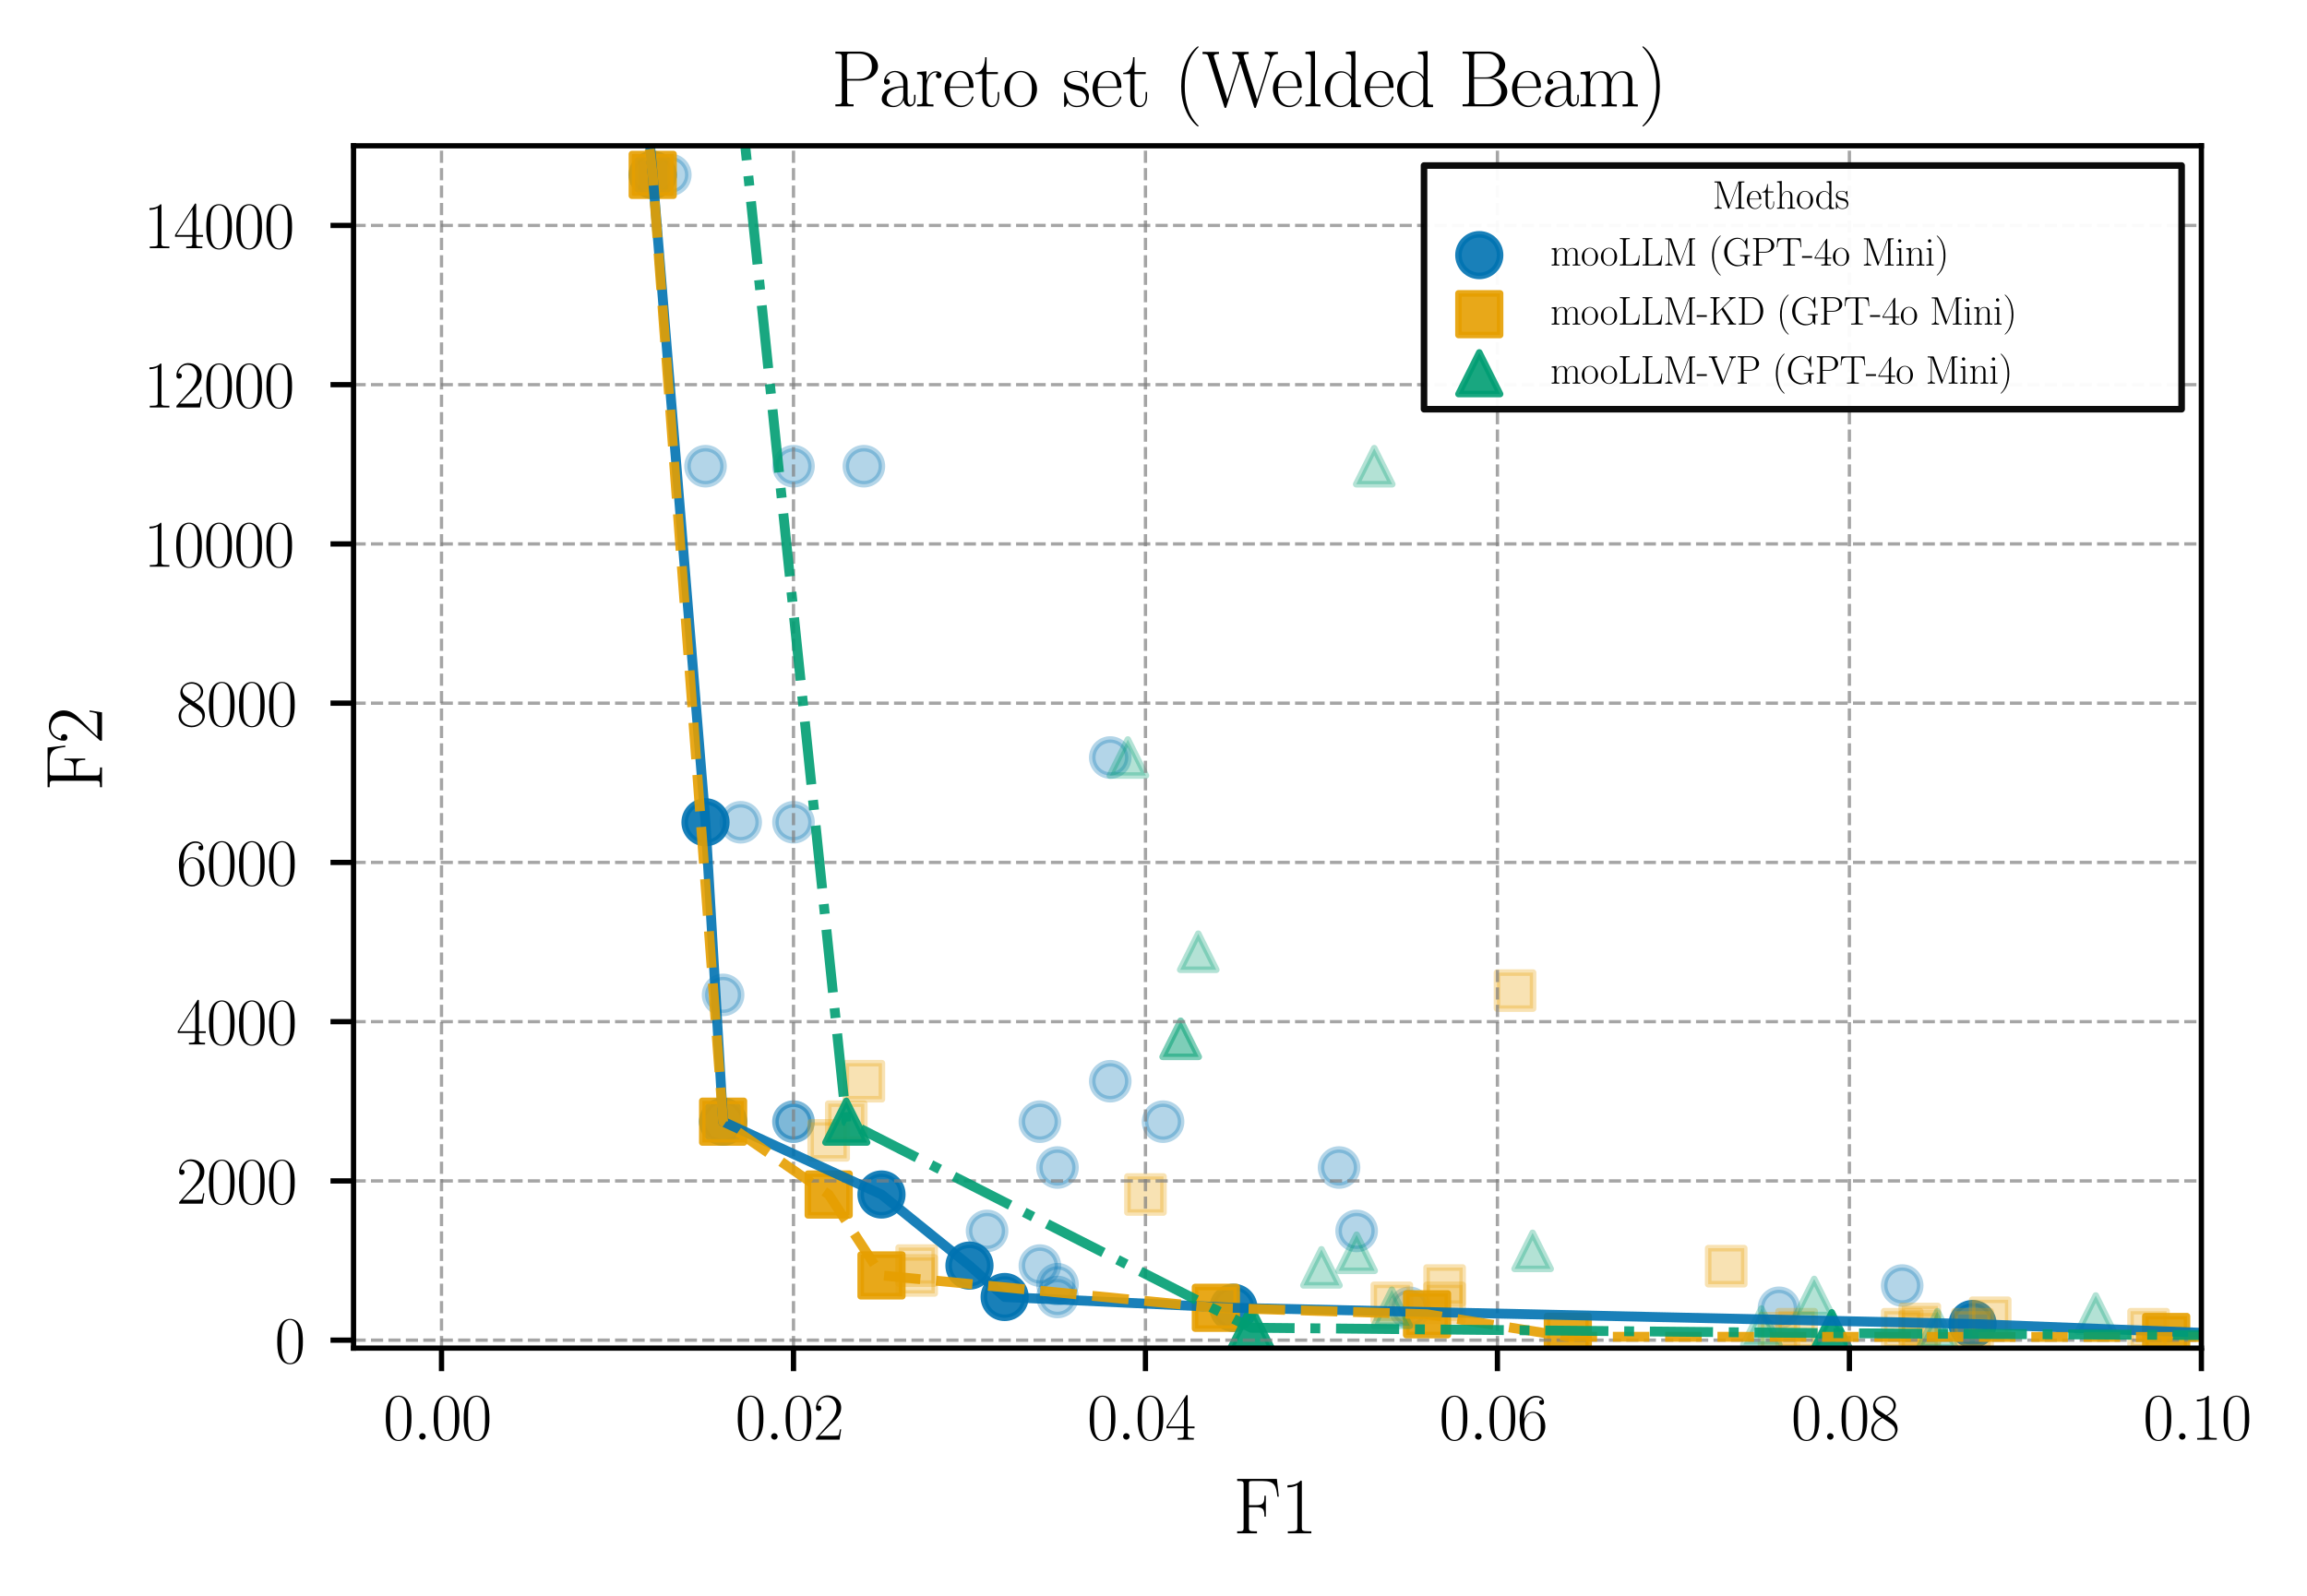 <?xml version="1.0" encoding="utf-8" standalone="no"?>
<!DOCTYPE svg PUBLIC "-//W3C//DTD SVG 1.1//EN"
  "http://www.w3.org/Graphics/SVG/1.1/DTD/svg11.dtd">
<svg xmlns:xlink="http://www.w3.org/1999/xlink" width="350.64pt" height="242.64pt" viewBox="0 0 350.64 242.64" xmlns="http://www.w3.org/2000/svg" version="1.1">
 <defs>
  <style type="text/css">*{stroke-linejoin: round; stroke-linecap: butt}</style>
 </defs>
 <g id="figure_1">
  <g id="patch_1">
   <path d="M 0 242.64 
L 350.64 242.64 
L 350.64 0 
L 0 0 
z
" style="fill: #ffffff"/>
  </g>
  <g id="axes_1">
   <g id="patch_2">
    <path d="M 53.733 204.958 
L 334.584 204.958 
L 334.584 22.166 
L 53.733 22.166 
z
" style="fill: #ffffff"/>
   </g>
   <g id="PathCollection_1">
    <defs>
     <path id="ma9ee38a4c8" d="M 0 2.739 
C 0.726 2.739 1.423 2.45 1.936 1.936 
C 2.45 1.423 2.739 0.726 2.739 0 
C 2.739 -0.726 2.45 -1.423 1.936 -1.936 
C 1.423 -2.45 0.726 -2.739 0 -2.739 
C -0.726 -2.739 -1.423 -2.45 -1.936 -1.936 
C -2.45 -1.423 -2.739 -0.726 -2.739 0 
C -2.739 0.726 -2.45 1.423 -1.936 1.936 
C -1.423 2.45 -0.726 2.739 0 2.739 
z
" style="stroke: #0072b2; stroke-opacity: 0.3"/>
    </defs>
    <g clip-path="url(#pefb5b0f055)">
     <use xlink:href="#ma9ee38a4c8" x="1498.109" y="203.649" style="fill: #0072b2; fill-opacity: 0.3; stroke: #0072b2; stroke-opacity: 0.3"/>
     <use xlink:href="#ma9ee38a4c8" x="2121.331" y="201.228" style="fill: #0072b2; fill-opacity: 0.3; stroke: #0072b2; stroke-opacity: 0.3"/>
     <use xlink:href="#ma9ee38a4c8" x="441.575" y="202.917" style="fill: #0072b2; fill-opacity: 0.3; stroke: #0072b2; stroke-opacity: 0.3"/>
     <use xlink:href="#ma9ee38a4c8" x="176.773" y="170.53" style="fill: #0072b2; fill-opacity: 0.3; stroke: #0072b2; stroke-opacity: 0.3"/>
     <use xlink:href="#ma9ee38a4c8" x="270.39" y="198.826" style="fill: #0072b2; fill-opacity: 0.3; stroke: #0072b2; stroke-opacity: 0.3"/>
     <use xlink:href="#ma9ee38a4c8" x="160.724" y="195.243" style="fill: #0072b2; fill-opacity: 0.3; stroke: #0072b2; stroke-opacity: 0.3"/>
     <use xlink:href="#ma9ee38a4c8" x="203.521" y="177.501" style="fill: #0072b2; fill-opacity: 0.3; stroke: #0072b2; stroke-opacity: 0.3"/>
     <use xlink:href="#ma9ee38a4c8" x="101.879" y="26.589" style="fill: #0072b2; fill-opacity: 0.3; stroke: #0072b2; stroke-opacity: 0.3"/>
     <use xlink:href="#ma9ee38a4c8" x="214.22" y="198.826" style="fill: #0072b2; fill-opacity: 0.3; stroke: #0072b2; stroke-opacity: 0.3"/>
     <use xlink:href="#ma9ee38a4c8" x="150.025" y="187.138" style="fill: #0072b2; fill-opacity: 0.3; stroke: #0072b2; stroke-opacity: 0.3"/>
     <use xlink:href="#ma9ee38a4c8" x="109.626" y="-1" style="fill: #0072b2; fill-opacity: 0.3; stroke: #0072b2; stroke-opacity: 0.3"/>
     <use xlink:href="#ma9ee38a4c8" x="123.377" y="-1" style="fill: #0072b2; fill-opacity: 0.3; stroke: #0072b2; stroke-opacity: 0.3"/>
     <use xlink:href="#ma9ee38a4c8" x="206.195" y="187.138" style="fill: #0072b2; fill-opacity: 0.3; stroke: #0072b2; stroke-opacity: 0.3"/>
     <use xlink:href="#ma9ee38a4c8" x="112.578" y="125.01" style="fill: #0072b2; fill-opacity: 0.3; stroke: #0072b2; stroke-opacity: 0.3"/>
     <use xlink:href="#ma9ee38a4c8" x="158.049" y="192.409" style="fill: #0072b2; fill-opacity: 0.3; stroke: #0072b2; stroke-opacity: 0.3"/>
     <use xlink:href="#ma9ee38a4c8" x="113.312" y="-1" style="fill: #0072b2; fill-opacity: 0.3; stroke: #0072b2; stroke-opacity: 0.3"/>
     <use xlink:href="#ma9ee38a4c8" x="144.197" y="-1" style="fill: #0072b2; fill-opacity: 0.3; stroke: #0072b2; stroke-opacity: 0.3"/>
     <use xlink:href="#ma9ee38a4c8" x="289.113" y="195.443" style="fill: #0072b2; fill-opacity: 0.3; stroke: #0072b2; stroke-opacity: 0.3"/>
     <use xlink:href="#ma9ee38a4c8" x="168.749" y="115.168" style="fill: #0072b2; fill-opacity: 0.3; stroke: #0072b2; stroke-opacity: 0.3"/>
     <use xlink:href="#ma9ee38a4c8" x="358.657" y="193.905" style="fill: #0072b2; fill-opacity: 0.3; stroke: #0072b2; stroke-opacity: 0.3"/>
     <use xlink:href="#ma9ee38a4c8" x="158.049" y="170.53" style="fill: #0072b2; fill-opacity: 0.3; stroke: #0072b2; stroke-opacity: 0.3"/>
     <use xlink:href="#ma9ee38a4c8" x="160.724" y="197.186" style="fill: #0072b2; fill-opacity: 0.3; stroke: #0072b2; stroke-opacity: 0.3"/>
     <use xlink:href="#ma9ee38a4c8" x="131.302" y="70.878" style="fill: #0072b2; fill-opacity: 0.3; stroke: #0072b2; stroke-opacity: 0.3"/>
     <use xlink:href="#ma9ee38a4c8" x="120.603" y="125.01" style="fill: #0072b2; fill-opacity: 0.3; stroke: #0072b2; stroke-opacity: 0.3"/>
     <use xlink:href="#ma9ee38a4c8" x="120.603" y="70.878" style="fill: #0072b2; fill-opacity: 0.3; stroke: #0072b2; stroke-opacity: 0.3"/>
     <use xlink:href="#ma9ee38a4c8" x="114.815" y="-1" style="fill: #0072b2; fill-opacity: 0.3; stroke: #0072b2; stroke-opacity: 0.3"/>
     <use xlink:href="#ma9ee38a4c8" x="125.758" y="-1" style="fill: #0072b2; fill-opacity: 0.3; stroke: #0072b2; stroke-opacity: 0.3"/>
     <use xlink:href="#ma9ee38a4c8" x="168.749" y="164.379" style="fill: #0072b2; fill-opacity: 0.3; stroke: #0072b2; stroke-opacity: 0.3"/>
     <use xlink:href="#ma9ee38a4c8" x="120.603" y="170.53" style="fill: #0072b2; fill-opacity: 0.3; stroke: #0072b2; stroke-opacity: 0.3"/>
     <use xlink:href="#ma9ee38a4c8" x="160.724" y="177.501" style="fill: #0072b2; fill-opacity: 0.3; stroke: #0072b2; stroke-opacity: 0.3"/>
     <use xlink:href="#ma9ee38a4c8" x="107.229" y="70.878" style="fill: #0072b2; fill-opacity: 0.3; stroke: #0072b2; stroke-opacity: 0.3"/>
     <use xlink:href="#ma9ee38a4c8" x="146.297" y="-1" style="fill: #0072b2; fill-opacity: 0.3; stroke: #0072b2; stroke-opacity: 0.3"/>
     <use xlink:href="#ma9ee38a4c8" x="164.013" y="-1" style="fill: #0072b2; fill-opacity: 0.3; stroke: #0072b2; stroke-opacity: 0.3"/>
     <use xlink:href="#ma9ee38a4c8" x="120.603" y="170.53" style="fill: #0072b2; fill-opacity: 0.3; stroke: #0072b2; stroke-opacity: 0.3"/>
     <use xlink:href="#ma9ee38a4c8" x="109.904" y="151.256" style="fill: #0072b2; fill-opacity: 0.3; stroke: #0072b2; stroke-opacity: 0.3"/>
     <use xlink:href="#ma9ee38a4c8" x="102.265" y="-1" style="fill: #0072b2; fill-opacity: 0.3; stroke: #0072b2; stroke-opacity: 0.3"/>
    </g>
   </g>
   <g id="PathCollection_2">
    <defs>
     <path id="m54df23d1ee" d="M 0 3.162 
C 0.839 3.162 1.643 2.829 2.236 2.236 
C 2.829 1.643 3.162 0.839 3.162 0 
C 3.162 -0.839 2.829 -1.643 2.236 -2.236 
C 1.643 -2.829 0.839 -3.162 0 -3.162 
C -0.839 -3.162 -1.643 -2.829 -2.236 -2.236 
C -2.829 -1.643 -3.162 -0.839 -3.162 0 
C -3.162 0.839 -2.829 1.643 -2.236 2.236 
C -1.643 2.829 -0.839 3.162 0 3.162 
z
" style="stroke: #0072b2; stroke-opacity: 0.9"/>
    </defs>
    <g clip-path="url(#pefb5b0f055)">
     <use xlink:href="#m54df23d1ee" x="401.454" y="203.052" style="fill: #0072b2; fill-opacity: 0.9; stroke: #0072b2; stroke-opacity: 0.9"/>
     <use xlink:href="#m54df23d1ee" x="759.873" y="203.585" style="fill: #0072b2; fill-opacity: 0.9; stroke: #0072b2; stroke-opacity: 0.9"/>
     <use xlink:href="#m54df23d1ee" x="904.31" y="203.663" style="fill: #0072b2; fill-opacity: 0.9; stroke: #0072b2; stroke-opacity: 0.9"/>
     <use xlink:href="#m54df23d1ee" x="345.283" y="203.038" style="fill: #0072b2; fill-opacity: 0.9; stroke: #0072b2; stroke-opacity: 0.9"/>
     <use xlink:href="#m54df23d1ee" x="299.812" y="201.286" style="fill: #0072b2; fill-opacity: 0.9; stroke: #0072b2; stroke-opacity: 0.9"/>
     <use xlink:href="#m54df23d1ee" x="107.229" y="125.01" style="fill: #0072b2; fill-opacity: 0.9; stroke: #0072b2; stroke-opacity: 0.9"/>
     <use xlink:href="#m54df23d1ee" x="96.414" y="-1" style="fill: #0072b2; fill-opacity: 0.9; stroke: #0072b2; stroke-opacity: 0.9"/>
     <use xlink:href="#m54df23d1ee" x="113.697" y="-1" style="fill: #0072b2; fill-opacity: 0.9; stroke: #0072b2; stroke-opacity: 0.9"/>
     <use xlink:href="#m54df23d1ee" x="187.472" y="198.826" style="fill: #0072b2; fill-opacity: 0.9; stroke: #0072b2; stroke-opacity: 0.9"/>
     <use xlink:href="#m54df23d1ee" x="147.35" y="192.409" style="fill: #0072b2; fill-opacity: 0.9; stroke: #0072b2; stroke-opacity: 0.9"/>
     <use xlink:href="#m54df23d1ee" x="133.977" y="181.602" style="fill: #0072b2; fill-opacity: 0.9; stroke: #0072b2; stroke-opacity: 0.9"/>
     <use xlink:href="#m54df23d1ee" x="152.7" y="197.186" style="fill: #0072b2; fill-opacity: 0.9; stroke: #0072b2; stroke-opacity: 0.9"/>
     <use xlink:href="#m54df23d1ee" x="109.904" y="170.53" style="fill: #0072b2; fill-opacity: 0.9; stroke: #0072b2; stroke-opacity: 0.9"/>
     <use xlink:href="#m54df23d1ee" x="99.205" y="26.589" style="fill: #0072b2; fill-opacity: 0.9; stroke: #0072b2; stroke-opacity: 0.9"/>
    </g>
   </g>
   <g id="PathCollection_3">
    <defs>
     <path id="m3b3e304ce7" d="M -2.739 2.739 
L 2.739 2.739 
L 2.739 -2.739 
L -2.739 -2.739 
z
" style="stroke: #e69f00; stroke-opacity: 0.3"/>
    </defs>
    <g clip-path="url(#pefb5b0f055)">
     <use xlink:href="#m3b3e304ce7" x="401.454" y="203.052" style="fill: #e69f00; fill-opacity: 0.3; stroke: #e69f00; stroke-opacity: 0.3"/>
     <use xlink:href="#m3b3e304ce7" x="1498.109" y="203.649" style="fill: #e69f00; fill-opacity: 0.3; stroke: #e69f00; stroke-opacity: 0.3"/>
     <use xlink:href="#m3b3e304ce7" x="759.873" y="203.585" style="fill: #e69f00; fill-opacity: 0.3; stroke: #e69f00; stroke-opacity: 0.3"/>
     <use xlink:href="#m3b3e304ce7" x="2121.331" y="201.228" style="fill: #e69f00; fill-opacity: 0.3; stroke: #e69f00; stroke-opacity: 0.3"/>
     <use xlink:href="#m3b3e304ce7" x="270.39" y="202.684" style="fill: #e69f00; fill-opacity: 0.3; stroke: #e69f00; stroke-opacity: 0.3"/>
     <use xlink:href="#m3b3e304ce7" x="326.56" y="202.086" style="fill: #e69f00; fill-opacity: 0.3; stroke: #e69f00; stroke-opacity: 0.3"/>
     <use xlink:href="#m3b3e304ce7" x="262.366" y="192.499" style="fill: #e69f00; fill-opacity: 0.3; stroke: #e69f00; stroke-opacity: 0.3"/>
     <use xlink:href="#m3b3e304ce7" x="174.098" y="181.602" style="fill: #e69f00; fill-opacity: 0.3; stroke: #e69f00; stroke-opacity: 0.3"/>
     <use xlink:href="#m3b3e304ce7" x="219.569" y="195.443" style="fill: #e69f00; fill-opacity: 0.3; stroke: #e69f00; stroke-opacity: 0.3"/>
     <use xlink:href="#m3b3e304ce7" x="302.487" y="200.346" style="fill: #e69f00; fill-opacity: 0.3; stroke: #e69f00; stroke-opacity: 0.3"/>
     <use xlink:href="#m3b3e304ce7" x="139.326" y="192.409" style="fill: #e69f00; fill-opacity: 0.3; stroke: #e69f00; stroke-opacity: 0.3"/>
     <use xlink:href="#m3b3e304ce7" x="125.952" y="173.37" style="fill: #e69f00; fill-opacity: 0.3; stroke: #e69f00; stroke-opacity: 0.3"/>
     <use xlink:href="#m3b3e304ce7" x="230.268" y="150.6" style="fill: #e69f00; fill-opacity: 0.3; stroke: #e69f00; stroke-opacity: 0.3"/>
     <use xlink:href="#m3b3e304ce7" x="529.842" y="203.322" style="fill: #e69f00; fill-opacity: 0.3; stroke: #e69f00; stroke-opacity: 0.3"/>
     <use xlink:href="#m3b3e304ce7" x="131.302" y="164.379" style="fill: #e69f00; fill-opacity: 0.3; stroke: #e69f00; stroke-opacity: 0.3"/>
     <use xlink:href="#m3b3e304ce7" x="537.867" y="203.322" style="fill: #e69f00; fill-opacity: 0.3; stroke: #e69f00; stroke-opacity: 0.3"/>
     <use xlink:href="#m3b3e304ce7" x="291.788" y="202.363" style="fill: #e69f00; fill-opacity: 0.3; stroke: #e69f00; stroke-opacity: 0.3"/>
     <use xlink:href="#m3b3e304ce7" x="211.545" y="198.078" style="fill: #e69f00; fill-opacity: 0.3; stroke: #e69f00; stroke-opacity: 0.3"/>
     <use xlink:href="#m3b3e304ce7" x="139.326" y="193.905" style="fill: #e69f00; fill-opacity: 0.3; stroke: #e69f00; stroke-opacity: 0.3"/>
     <use xlink:href="#m3b3e304ce7" x="128.627" y="170.53" style="fill: #e69f00; fill-opacity: 0.3; stroke: #e69f00; stroke-opacity: 0.3"/>
     <use xlink:href="#m3b3e304ce7" x="273.065" y="202.086" style="fill: #e69f00; fill-opacity: 0.3; stroke: #e69f00; stroke-opacity: 0.3"/>
     <use xlink:href="#m3b3e304ce7" x="299.812" y="202.086" style="fill: #e69f00; fill-opacity: 0.3; stroke: #e69f00; stroke-opacity: 0.3"/>
     <use xlink:href="#m3b3e304ce7" x="655.557" y="202.917" style="fill: #e69f00; fill-opacity: 0.3; stroke: #e69f00; stroke-opacity: 0.3"/>
     <use xlink:href="#m3b3e304ce7" x="457.624" y="203.216" style="fill: #e69f00; fill-opacity: 0.3; stroke: #e69f00; stroke-opacity: 0.3"/>
     <use xlink:href="#m3b3e304ce7" x="553.915" y="203.322" style="fill: #e69f00; fill-opacity: 0.3; stroke: #e69f00; stroke-opacity: 0.3"/>
     <use xlink:href="#m3b3e304ce7" x="470.998" y="203.216" style="fill: #e69f00; fill-opacity: 0.3; stroke: #e69f00; stroke-opacity: 0.3"/>
     <use xlink:href="#m3b3e304ce7" x="219.569" y="198.078" style="fill: #e69f00; fill-opacity: 0.3; stroke: #e69f00; stroke-opacity: 0.3"/>
     <use xlink:href="#m3b3e304ce7" x="99.205" y="26.589" style="fill: #e69f00; fill-opacity: 0.3; stroke: #e69f00; stroke-opacity: 0.3"/>
     <use xlink:href="#m3b3e304ce7" x="291.788" y="201.286" style="fill: #e69f00; fill-opacity: 0.3; stroke: #e69f00; stroke-opacity: 0.3"/>
     <use xlink:href="#m3b3e304ce7" x="289.113" y="202.086" style="fill: #e69f00; fill-opacity: 0.3; stroke: #e69f00; stroke-opacity: 0.3"/>
    </g>
   </g>
   <g id="PathCollection_4">
    <defs>
     <path id="m16c1b04f4a" d="M -3.162 3.162 
L 3.162 3.162 
L 3.162 -3.162 
L -3.162 -3.162 
z
" style="stroke: #e69f00; stroke-opacity: 0.9"/>
    </defs>
    <g clip-path="url(#pefb5b0f055)">
     <use xlink:href="#m16c1b04f4a" x="904.31" y="203.663" style="fill: #e69f00; fill-opacity: 0.9; stroke: #e69f00; stroke-opacity: 0.9"/>
     <use xlink:href="#m16c1b04f4a" x="535.192" y="203.614" style="fill: #e69f00; fill-opacity: 0.9; stroke: #e69f00; stroke-opacity: 0.9"/>
     <use xlink:href="#m16c1b04f4a" x="2354.036" y="203.744" style="fill: #e69f00; fill-opacity: 0.9; stroke: #e69f00; stroke-opacity: 0.9"/>
     <use xlink:href="#m16c1b04f4a" x="909.66" y="203.721" style="fill: #e69f00; fill-opacity: 0.9; stroke: #e69f00; stroke-opacity: 0.9"/>
     <use xlink:href="#m16c1b04f4a" x="1235.982" y="203.727" style="fill: #e69f00; fill-opacity: 0.9; stroke: #e69f00; stroke-opacity: 0.9"/>
     <use xlink:href="#m16c1b04f4a" x="329.235" y="203.263" style="fill: #e69f00; fill-opacity: 0.9; stroke: #e69f00; stroke-opacity: 0.9"/>
     <use xlink:href="#m16c1b04f4a" x="184.797" y="198.826" style="fill: #e69f00; fill-opacity: 0.9; stroke: #e69f00; stroke-opacity: 0.9"/>
     <use xlink:href="#m16c1b04f4a" x="238.293" y="203.228" style="fill: #e69f00; fill-opacity: 0.9; stroke: #e69f00; stroke-opacity: 0.9"/>
     <use xlink:href="#m16c1b04f4a" x="216.894" y="199.81" style="fill: #e69f00; fill-opacity: 0.9; stroke: #e69f00; stroke-opacity: 0.9"/>
     <use xlink:href="#m16c1b04f4a" x="118.416" y="-1" style="fill: #e69f00; fill-opacity: 0.9; stroke: #e69f00; stroke-opacity: 0.9"/>
     <use xlink:href="#m16c1b04f4a" x="97.881" y="-1" style="fill: #e69f00; fill-opacity: 0.9; stroke: #e69f00; stroke-opacity: 0.9"/>
     <use xlink:href="#m16c1b04f4a" x="125.952" y="181.602" style="fill: #e69f00; fill-opacity: 0.9; stroke: #e69f00; stroke-opacity: 0.9"/>
     <use xlink:href="#m16c1b04f4a" x="109.904" y="170.53" style="fill: #e69f00; fill-opacity: 0.9; stroke: #e69f00; stroke-opacity: 0.9"/>
     <use xlink:href="#m16c1b04f4a" x="99.205" y="26.589" style="fill: #e69f00; fill-opacity: 0.9; stroke: #e69f00; stroke-opacity: 0.9"/>
     <use xlink:href="#m16c1b04f4a" x="133.977" y="193.905" style="fill: #e69f00; fill-opacity: 0.9; stroke: #e69f00; stroke-opacity: 0.9"/>
     <use xlink:href="#m16c1b04f4a" x="527.168" y="203.322" style="fill: #e69f00; fill-opacity: 0.9; stroke: #e69f00; stroke-opacity: 0.9"/>
    </g>
   </g>
   <g id="PathCollection_5">
    <defs>
     <path id="m72549c017d" d="M 0 -2.739 
L -2.739 2.739 
L 2.739 2.739 
z
" style="stroke: #009e73; stroke-opacity: 0.3"/>
    </defs>
    <g clip-path="url(#pefb5b0f055)">
     <use xlink:href="#m72549c017d" x="401.454" y="203.052" style="fill: #009e73; fill-opacity: 0.3; stroke: #009e73; stroke-opacity: 0.3"/>
     <use xlink:href="#m72549c017d" x="1498.109" y="203.649" style="fill: #009e73; fill-opacity: 0.3; stroke: #009e73; stroke-opacity: 0.3"/>
     <use xlink:href="#m72549c017d" x="759.873" y="203.585" style="fill: #009e73; fill-opacity: 0.3; stroke: #009e73; stroke-opacity: 0.3"/>
     <use xlink:href="#m72549c017d" x="904.31" y="203.663" style="fill: #009e73; fill-opacity: 0.3; stroke: #009e73; stroke-opacity: 0.3"/>
     <use xlink:href="#m72549c017d" x="2121.331" y="201.228" style="fill: #009e73; fill-opacity: 0.3; stroke: #009e73; stroke-opacity: 0.3"/>
     <use xlink:href="#m72549c017d" x="211.545" y="198.826" style="fill: #009e73; fill-opacity: 0.3; stroke: #009e73; stroke-opacity: 0.3"/>
     <use xlink:href="#m72549c017d" x="278.414" y="202.581" style="fill: #009e73; fill-opacity: 0.3; stroke: #009e73; stroke-opacity: 0.3"/>
     <use xlink:href="#m72549c017d" x="267.715" y="201.681" style="fill: #009e73; fill-opacity: 0.3; stroke: #009e73; stroke-opacity: 0.3"/>
     <use xlink:href="#m72549c017d" x="417.502" y="181.602" style="fill: #009e73; fill-opacity: 0.3; stroke: #009e73; stroke-opacity: 0.3"/>
     <use xlink:href="#m72549c017d" x="543.216" y="203.055" style="fill: #009e73; fill-opacity: 0.3; stroke: #009e73; stroke-opacity: 0.3"/>
     <use xlink:href="#m72549c017d" x="275.739" y="197.186" style="fill: #009e73; fill-opacity: 0.3; stroke: #009e73; stroke-opacity: 0.3"/>
     <use xlink:href="#m72549c017d" x="1824.431" y="181.602" style="fill: #009e73; fill-opacity: 0.3; stroke: #009e73; stroke-opacity: 0.3"/>
     <use xlink:href="#m72549c017d" x="179.448" y="157.93" style="fill: #009e73; fill-opacity: 0.3; stroke: #009e73; stroke-opacity: 0.3"/>
     <use xlink:href="#m72549c017d" x="171.423" y="115.168" style="fill: #009e73; fill-opacity: 0.3; stroke: #009e73; stroke-opacity: 0.3"/>
     <use xlink:href="#m72549c017d" x="232.943" y="190.172" style="fill: #009e73; fill-opacity: 0.3; stroke: #009e73; stroke-opacity: 0.3"/>
     <use xlink:href="#m72549c017d" x="208.87" y="70.878" style="fill: #009e73; fill-opacity: 0.3; stroke: #009e73; stroke-opacity: 0.3"/>
     <use xlink:href="#m72549c017d" x="206.195" y="190.46" style="fill: #009e73; fill-opacity: 0.3; stroke: #009e73; stroke-opacity: 0.3"/>
     <use xlink:href="#m72549c017d" x="345.283" y="200.912" style="fill: #009e73; fill-opacity: 0.3; stroke: #009e73; stroke-opacity: 0.3"/>
     <use xlink:href="#m72549c017d" x="358.657" y="200.912" style="fill: #009e73; fill-opacity: 0.3; stroke: #009e73; stroke-opacity: 0.3"/>
     <use xlink:href="#m72549c017d" x="888.262" y="203.501" style="fill: #009e73; fill-opacity: 0.3; stroke: #009e73; stroke-opacity: 0.3"/>
     <use xlink:href="#m72549c017d" x="179.448" y="157.93" style="fill: #009e73; fill-opacity: 0.3; stroke: #009e73; stroke-opacity: 0.3"/>
     <use xlink:href="#m72549c017d" x="294.463" y="202.086" style="fill: #009e73; fill-opacity: 0.3; stroke: #009e73; stroke-opacity: 0.3"/>
     <use xlink:href="#m72549c017d" x="781.271" y="203.623" style="fill: #009e73; fill-opacity: 0.3; stroke: #009e73; stroke-opacity: 0.3"/>
     <use xlink:href="#m72549c017d" x="318.536" y="199.698" style="fill: #009e73; fill-opacity: 0.3; stroke: #009e73; stroke-opacity: 0.3"/>
     <use xlink:href="#m72549c017d" x="487.046" y="202.917" style="fill: #009e73; fill-opacity: 0.3; stroke: #009e73; stroke-opacity: 0.3"/>
     <use xlink:href="#m72549c017d" x="355.982" y="201.458" style="fill: #009e73; fill-opacity: 0.3; stroke: #009e73; stroke-opacity: 0.3"/>
     <use xlink:href="#m72549c017d" x="733.125" y="203.127" style="fill: #009e73; fill-opacity: 0.3; stroke: #009e73; stroke-opacity: 0.3"/>
     <use xlink:href="#m72549c017d" x="444.25" y="202.107" style="fill: #009e73; fill-opacity: 0.3; stroke: #009e73; stroke-opacity: 0.3"/>
     <use xlink:href="#m72549c017d" x="824.067" y="201.286" style="fill: #009e73; fill-opacity: 0.3; stroke: #009e73; stroke-opacity: 0.3"/>
     <use xlink:href="#m72549c017d" x="200.846" y="192.675" style="fill: #009e73; fill-opacity: 0.3; stroke: #009e73; stroke-opacity: 0.3"/>
     <use xlink:href="#m72549c017d" x="149.135" y="-1" style="fill: #009e73; fill-opacity: 0.3; stroke: #009e73; stroke-opacity: 0.3"/>
     <use xlink:href="#m72549c017d" x="208.22" y="-1" style="fill: #009e73; fill-opacity: 0.3; stroke: #009e73; stroke-opacity: 0.3"/>
     <use xlink:href="#m72549c017d" x="987.228" y="203.739" style="fill: #009e73; fill-opacity: 0.3; stroke: #009e73; stroke-opacity: 0.3"/>
     <use xlink:href="#m72549c017d" x="182.122" y="144.694" style="fill: #009e73; fill-opacity: 0.3; stroke: #009e73; stroke-opacity: 0.3"/>
     <use xlink:href="#m72549c017d" x="631.484" y="203.737" style="fill: #009e73; fill-opacity: 0.3; stroke: #009e73; stroke-opacity: 0.3"/>
    </g>
   </g>
   <g id="PathCollection_6">
    <defs>
     <path id="m155fad6241" d="M 0 -3.162 
L -3.162 3.162 
L 3.162 3.162 
z
" style="stroke: #009e73; stroke-opacity: 0.9"/>
    </defs>
    <g clip-path="url(#pefb5b0f055)">
     <use xlink:href="#m155fad6241" x="278.414" y="202.684" style="fill: #009e73; fill-opacity: 0.9; stroke: #009e73; stroke-opacity: 0.9"/>
     <use xlink:href="#m155fad6241" x="144.618" y="-1" style="fill: #009e73; fill-opacity: 0.9; stroke: #009e73; stroke-opacity: 0.9"/>
     <use xlink:href="#m155fad6241" x="183.824" y="-1" style="fill: #009e73; fill-opacity: 0.9; stroke: #009e73; stroke-opacity: 0.9"/>
     <use xlink:href="#m155fad6241" x="449.599" y="203.488" style="fill: #009e73; fill-opacity: 0.9; stroke: #009e73; stroke-opacity: 0.9"/>
     <use xlink:href="#m155fad6241" x="190.147" y="201.857" style="fill: #009e73; fill-opacity: 0.9; stroke: #009e73; stroke-opacity: 0.9"/>
     <use xlink:href="#m155fad6241" x="615.435" y="203.626" style="fill: #009e73; fill-opacity: 0.9; stroke: #009e73; stroke-opacity: 0.9"/>
     <use xlink:href="#m155fad6241" x="128.627" y="170.53" style="fill: #009e73; fill-opacity: 0.9; stroke: #009e73; stroke-opacity: 0.9"/>
     <use xlink:href="#m155fad6241" x="366.682" y="203.137" style="fill: #009e73; fill-opacity: 0.9; stroke: #009e73; stroke-opacity: 0.9"/>
     <use xlink:href="#m155fad6241" x="4357.438" y="203.746" style="fill: #009e73; fill-opacity: 0.9; stroke: #009e73; stroke-opacity: 0.9"/>
     <use xlink:href="#m155fad6241" x="832.091" y="203.739" style="fill: #009e73; fill-opacity: 0.9; stroke: #009e73; stroke-opacity: 0.9"/>
     <use xlink:href="#m155fad6241" x="628.809" y="203.737" style="fill: #009e73; fill-opacity: 0.9; stroke: #009e73; stroke-opacity: 0.9"/>
     <use xlink:href="#m155fad6241" x="1174.462" y="203.742" style="fill: #009e73; fill-opacity: 0.9; stroke: #009e73; stroke-opacity: 0.9"/>
    </g>
   </g>
   <g id="matplotlib.axis_1">
    <g id="xtick_1">
     <g id="line2d_1">
      <path d="M 67.107 204.958 
L 67.107 22.166 
" clip-path="url(#pefb5b0f055)" style="fill: none; stroke-dasharray: 1.85,0.8; stroke-dashoffset: 0; stroke: #808080; stroke-opacity: 0.7; stroke-width: 0.5"/>
     </g>
     <g id="line2d_2">
      <defs>
       <path id="mfbcf467cd7" d="M 0 0 
L 0 3.5 
" style="stroke: #000000; stroke-width: 0.8"/>
      </defs>
      <g>
       <use xlink:href="#mfbcf467cd7" x="67.107" y="204.958" style="stroke: #000000; stroke-width: 0.8"/>
      </g>
     </g>
     <g id="text_1">
      <!-- $\mathdefault{0.00}$ -->
      <g transform="translate(58.252 218.876) scale(0.1 -0.1)">
       <defs>
        <path id="CMR17-30" d="M 2688 2025 
C 2688 2416 2682 3080 2413 3591 
C 2176 4039 1798 4198 1466 4198 
C 1158 4198 768 4058 525 3597 
C 269 3118 243 2524 243 2025 
C 243 1661 250 1106 448 619 
C 723 -39 1216 -128 1466 -128 
C 1760 -128 2208 -7 2470 600 
C 2662 1042 2688 1559 2688 2025 
z
M 1466 -26 
C 1056 -26 813 325 723 812 
C 653 1188 653 1738 653 2096 
C 653 2588 653 2997 736 3387 
C 858 3929 1216 4096 1466 4096 
C 1728 4096 2067 3923 2189 3400 
C 2272 3036 2278 2607 2278 2096 
C 2278 1680 2278 1169 2202 792 
C 2067 95 1690 -26 1466 -26 
z
" transform="scale(0.016)"/>
        <path id="CMMI12-3a" d="M 1178 307 
C 1178 492 1024 619 870 619 
C 685 619 557 466 557 313 
C 557 128 710 0 864 0 
C 1050 0 1178 153 1178 307 
z
" transform="scale(0.016)"/>
       </defs>
       <use xlink:href="#CMR17-30" transform="scale(0.996)"/>
       <use xlink:href="#CMMI12-3a" transform="translate(45.69 0) scale(0.996)"/>
       <use xlink:href="#CMR17-30" transform="translate(72.788 0) scale(0.996)"/>
       <use xlink:href="#CMR17-30" transform="translate(118.478 0) scale(0.996)"/>
      </g>
     </g>
    </g>
    <g id="xtick_2">
     <g id="line2d_3">
      <path d="M 120.603 204.958 
L 120.603 22.166 
" clip-path="url(#pefb5b0f055)" style="fill: none; stroke-dasharray: 1.85,0.8; stroke-dashoffset: 0; stroke: #808080; stroke-opacity: 0.7; stroke-width: 0.5"/>
     </g>
     <g id="line2d_4">
      <g>
       <use xlink:href="#mfbcf467cd7" x="120.603" y="204.958" style="stroke: #000000; stroke-width: 0.8"/>
      </g>
     </g>
     <g id="text_2">
      <!-- $\mathdefault{0.02}$ -->
      <g transform="translate(111.747 218.876) scale(0.1 -0.1)">
       <defs>
        <path id="CMR17-32" d="M 2669 989 
L 2554 989 
C 2490 536 2438 459 2413 420 
C 2381 369 1920 369 1830 369 
L 602 369 
C 832 619 1280 1072 1824 1597 
C 2214 1967 2669 2402 2669 3035 
C 2669 3790 2067 4224 1395 4224 
C 691 4224 262 3604 262 3030 
C 262 2780 448 2748 525 2748 
C 589 2748 781 2787 781 3010 
C 781 3207 614 3264 525 3264 
C 486 3264 448 3258 422 3245 
C 544 3790 915 4058 1306 4058 
C 1862 4058 2227 3617 2227 3035 
C 2227 2479 1901 2000 1536 1584 
L 262 146 
L 262 0 
L 2515 0 
L 2669 989 
z
" transform="scale(0.016)"/>
       </defs>
       <use xlink:href="#CMR17-30" transform="scale(0.996)"/>
       <use xlink:href="#CMMI12-3a" transform="translate(45.69 0) scale(0.996)"/>
       <use xlink:href="#CMR17-30" transform="translate(72.788 0) scale(0.996)"/>
       <use xlink:href="#CMR17-32" transform="translate(118.478 0) scale(0.996)"/>
      </g>
     </g>
    </g>
    <g id="xtick_3">
     <g id="line2d_5">
      <path d="M 174.098 204.958 
L 174.098 22.166 
" clip-path="url(#pefb5b0f055)" style="fill: none; stroke-dasharray: 1.85,0.8; stroke-dashoffset: 0; stroke: #808080; stroke-opacity: 0.7; stroke-width: 0.5"/>
     </g>
     <g id="line2d_6">
      <g>
       <use xlink:href="#mfbcf467cd7" x="174.098" y="204.958" style="stroke: #000000; stroke-width: 0.8"/>
      </g>
     </g>
     <g id="text_3">
      <!-- $\mathdefault{0.04}$ -->
      <g transform="translate(165.242 218.876) scale(0.1 -0.1)">
       <defs>
        <path id="CMR17-34" d="M 2150 4122 
C 2150 4256 2144 4256 2029 4256 
L 128 1254 
L 128 1088 
L 1779 1088 
L 1779 457 
C 1779 224 1766 160 1318 160 
L 1197 160 
L 1197 0 
C 1402 0 1747 0 1965 0 
C 2182 0 2528 0 2733 0 
L 2733 160 
L 2611 160 
C 2163 160 2150 224 2150 457 
L 2150 1088 
L 2803 1088 
L 2803 1254 
L 2150 1254 
L 2150 4122 
z
M 1798 3703 
L 1798 1254 
L 256 1254 
L 1798 3703 
z
" transform="scale(0.016)"/>
       </defs>
       <use xlink:href="#CMR17-30" transform="scale(0.996)"/>
       <use xlink:href="#CMMI12-3a" transform="translate(45.69 0) scale(0.996)"/>
       <use xlink:href="#CMR17-30" transform="translate(72.788 0) scale(0.996)"/>
       <use xlink:href="#CMR17-34" transform="translate(118.478 0) scale(0.996)"/>
      </g>
     </g>
    </g>
    <g id="xtick_4">
     <g id="line2d_7">
      <path d="M 227.593 204.958 
L 227.593 22.166 
" clip-path="url(#pefb5b0f055)" style="fill: none; stroke-dasharray: 1.85,0.8; stroke-dashoffset: 0; stroke: #808080; stroke-opacity: 0.7; stroke-width: 0.5"/>
     </g>
     <g id="line2d_8">
      <g>
       <use xlink:href="#mfbcf467cd7" x="227.593" y="204.958" style="stroke: #000000; stroke-width: 0.8"/>
      </g>
     </g>
     <g id="text_4">
      <!-- $\mathdefault{0.06}$ -->
      <g transform="translate(218.738 218.876) scale(0.1 -0.1)">
       <defs>
        <path id="CMR17-36" d="M 678 2176 
C 678 3690 1395 4032 1811 4032 
C 1946 4032 2272 4009 2400 3776 
C 2298 3776 2106 3776 2106 3553 
C 2106 3381 2246 3323 2336 3323 
C 2394 3323 2566 3348 2566 3560 
C 2566 3954 2246 4179 1805 4179 
C 1043 4179 243 3390 243 1984 
C 243 253 966 -128 1478 -128 
C 2099 -128 2688 427 2688 1283 
C 2688 2081 2170 2662 1517 2662 
C 1126 2662 838 2407 678 1960 
L 678 2176 
z
M 1478 25 
C 691 25 691 1200 691 1436 
C 691 1896 909 2560 1504 2560 
C 1613 2560 1926 2560 2138 2120 
C 2253 1870 2253 1609 2253 1289 
C 2253 944 2253 690 2118 434 
C 1978 171 1773 25 1478 25 
z
" transform="scale(0.016)"/>
       </defs>
       <use xlink:href="#CMR17-30" transform="scale(0.996)"/>
       <use xlink:href="#CMMI12-3a" transform="translate(45.69 0) scale(0.996)"/>
       <use xlink:href="#CMR17-30" transform="translate(72.788 0) scale(0.996)"/>
       <use xlink:href="#CMR17-36" transform="translate(118.478 0) scale(0.996)"/>
      </g>
     </g>
    </g>
    <g id="xtick_5">
     <g id="line2d_9">
      <path d="M 281.089 204.958 
L 281.089 22.166 
" clip-path="url(#pefb5b0f055)" style="fill: none; stroke-dasharray: 1.85,0.8; stroke-dashoffset: 0; stroke: #808080; stroke-opacity: 0.7; stroke-width: 0.5"/>
     </g>
     <g id="line2d_10">
      <g>
       <use xlink:href="#mfbcf467cd7" x="281.089" y="204.958" style="stroke: #000000; stroke-width: 0.8"/>
      </g>
     </g>
     <g id="text_5">
      <!-- $\mathdefault{0.08}$ -->
      <g transform="translate(272.233 218.876) scale(0.1 -0.1)">
       <defs>
        <path id="CMR17-38" d="M 1741 2264 
C 2144 2467 2554 2773 2554 3263 
C 2554 3841 1990 4179 1472 4179 
C 890 4179 378 3759 378 3180 
C 378 3021 416 2747 666 2505 
C 730 2442 998 2251 1171 2130 
C 883 1983 211 1634 211 934 
C 211 279 838 -128 1459 -128 
C 2144 -128 2720 362 2720 1010 
C 2720 1590 2330 1857 2074 2029 
L 1741 2264 
z
M 902 2822 
C 851 2854 595 3051 595 3351 
C 595 3739 998 4032 1459 4032 
C 1965 4032 2336 3676 2336 3262 
C 2336 2669 1670 2331 1638 2331 
C 1632 2331 1626 2331 1574 2370 
L 902 2822 
z
M 2080 1519 
C 2176 1449 2483 1240 2483 851 
C 2483 381 2010 25 1472 25 
C 890 25 448 438 448 940 
C 448 1443 838 1862 1280 2060 
L 2080 1519 
z
" transform="scale(0.016)"/>
       </defs>
       <use xlink:href="#CMR17-30" transform="scale(0.996)"/>
       <use xlink:href="#CMMI12-3a" transform="translate(45.69 0) scale(0.996)"/>
       <use xlink:href="#CMR17-30" transform="translate(72.788 0) scale(0.996)"/>
       <use xlink:href="#CMR17-38" transform="translate(118.478 0) scale(0.996)"/>
      </g>
     </g>
    </g>
    <g id="xtick_6">
     <g id="line2d_11">
      <path d="M 334.584 204.958 
L 334.584 22.166 
" clip-path="url(#pefb5b0f055)" style="fill: none; stroke-dasharray: 1.85,0.8; stroke-dashoffset: 0; stroke: #808080; stroke-opacity: 0.7; stroke-width: 0.5"/>
     </g>
     <g id="line2d_12">
      <g>
       <use xlink:href="#mfbcf467cd7" x="334.584" y="204.958" style="stroke: #000000; stroke-width: 0.8"/>
      </g>
     </g>
     <g id="text_6">
      <!-- $\mathdefault{0.10}$ -->
      <g transform="translate(325.729 218.876) scale(0.1 -0.1)">
       <defs>
        <path id="CMR17-31" d="M 1702 4058 
C 1702 4192 1696 4192 1606 4192 
C 1357 3916 979 3827 621 3827 
C 602 3827 570 3827 563 3808 
C 557 3795 557 3782 557 3648 
C 755 3648 1088 3686 1344 3839 
L 1344 461 
C 1344 236 1331 160 781 160 
L 589 160 
L 589 0 
C 896 0 1216 0 1523 0 
C 1830 0 2150 0 2458 0 
L 2458 160 
L 2266 160 
C 1715 160 1702 230 1702 458 
L 1702 4058 
z
" transform="scale(0.016)"/>
       </defs>
       <use xlink:href="#CMR17-30" transform="scale(0.996)"/>
       <use xlink:href="#CMMI12-3a" transform="translate(45.69 0) scale(0.996)"/>
       <use xlink:href="#CMR17-31" transform="translate(72.788 0) scale(0.996)"/>
       <use xlink:href="#CMR17-30" transform="translate(118.478 0) scale(0.996)"/>
      </g>
     </g>
    </g>
    <g id="text_7">
     <!-- F1 -->
     <g transform="translate(187.413 233.115) scale(0.12 -0.12)">
      <defs>
       <path id="CMR17-46" d="M 3482 4325 
L 326 4325 
L 326 4160 
C 768 4160 838 4160 838 3874 
L 838 446 
C 838 160 768 160 326 160 
L 326 0 
C 512 0 870 0 1069 0 
C 1331 0 1638 0 1901 0 
L 1901 160 
L 1760 160 
C 1274 160 1261 223 1261 452 
L 1261 2075 
L 1837 2075 
C 2432 2075 2490 1865 2490 1332 
L 2605 1332 
L 2605 2987 
L 2490 2987 
C 2490 2450 2432 2240 1837 2240 
L 1261 2240 
L 1261 3911 
C 1261 4128 1274 4160 1530 4160 
L 2355 4160 
C 3322 4160 3430 3765 3520 2916 
L 3635 2916 
L 3482 4325 
z
" transform="scale(0.016)"/>
      </defs>
      <use xlink:href="#CMR17-46" transform="scale(0.996)"/>
      <use xlink:href="#CMR17-31" transform="translate(59.984 0) scale(0.996)"/>
     </g>
    </g>
   </g>
   <g id="matplotlib.axis_2">
    <g id="ytick_1">
     <g id="line2d_13">
      <path d="M 53.733 203.747 
L 334.584 203.747 
" clip-path="url(#pefb5b0f055)" style="fill: none; stroke-dasharray: 1.85,0.8; stroke-dashoffset: 0; stroke: #808080; stroke-opacity: 0.7; stroke-width: 0.5"/>
     </g>
     <g id="line2d_14">
      <defs>
       <path id="m8bf90273f0" d="M 0 0 
L -3.5 0 
" style="stroke: #000000; stroke-width: 0.8"/>
      </defs>
      <g>
       <use xlink:href="#m8bf90273f0" x="53.733" y="203.747" style="stroke: #000000; stroke-width: 0.8"/>
      </g>
     </g>
     <g id="text_8">
      <!-- $\mathdefault{0}$ -->
      <g transform="translate(41.752 207.206) scale(0.1 -0.1)">
       <use xlink:href="#CMR17-30" transform="scale(0.996)"/>
      </g>
     </g>
    </g>
    <g id="ytick_2">
     <g id="line2d_15">
      <path d="M 53.733 179.536 
L 334.584 179.536 
" clip-path="url(#pefb5b0f055)" style="fill: none; stroke-dasharray: 1.85,0.8; stroke-dashoffset: 0; stroke: #808080; stroke-opacity: 0.7; stroke-width: 0.5"/>
     </g>
     <g id="line2d_16">
      <g>
       <use xlink:href="#m8bf90273f0" x="53.733" y="179.536" style="stroke: #000000; stroke-width: 0.8"/>
      </g>
     </g>
     <g id="text_9">
      <!-- $\mathdefault{2000}$ -->
      <g transform="translate(26.808 182.996) scale(0.1 -0.1)">
       <use xlink:href="#CMR17-32" transform="scale(0.996)"/>
       <use xlink:href="#CMR17-30" transform="translate(45.69 0) scale(0.996)"/>
       <use xlink:href="#CMR17-30" transform="translate(91.381 0) scale(0.996)"/>
       <use xlink:href="#CMR17-30" transform="translate(137.071 0) scale(0.996)"/>
      </g>
     </g>
    </g>
    <g id="ytick_3">
     <g id="line2d_17">
      <path d="M 53.733 155.326 
L 334.584 155.326 
" clip-path="url(#pefb5b0f055)" style="fill: none; stroke-dasharray: 1.85,0.8; stroke-dashoffset: 0; stroke: #808080; stroke-opacity: 0.7; stroke-width: 0.5"/>
     </g>
     <g id="line2d_18">
      <g>
       <use xlink:href="#m8bf90273f0" x="53.733" y="155.326" style="stroke: #000000; stroke-width: 0.8"/>
      </g>
     </g>
     <g id="text_10">
      <!-- $\mathdefault{4000}$ -->
      <g transform="translate(26.808 158.785) scale(0.1 -0.1)">
       <use xlink:href="#CMR17-34" transform="scale(0.996)"/>
       <use xlink:href="#CMR17-30" transform="translate(45.69 0) scale(0.996)"/>
       <use xlink:href="#CMR17-30" transform="translate(91.381 0) scale(0.996)"/>
       <use xlink:href="#CMR17-30" transform="translate(137.071 0) scale(0.996)"/>
      </g>
     </g>
    </g>
    <g id="ytick_4">
     <g id="line2d_19">
      <path d="M 53.733 131.115 
L 334.584 131.115 
" clip-path="url(#pefb5b0f055)" style="fill: none; stroke-dasharray: 1.85,0.8; stroke-dashoffset: 0; stroke: #808080; stroke-opacity: 0.7; stroke-width: 0.5"/>
     </g>
     <g id="line2d_20">
      <g>
       <use xlink:href="#m8bf90273f0" x="53.733" y="131.115" style="stroke: #000000; stroke-width: 0.8"/>
      </g>
     </g>
     <g id="text_11">
      <!-- $\mathdefault{6000}$ -->
      <g transform="translate(26.808 134.574) scale(0.1 -0.1)">
       <use xlink:href="#CMR17-36" transform="scale(0.996)"/>
       <use xlink:href="#CMR17-30" transform="translate(45.69 0) scale(0.996)"/>
       <use xlink:href="#CMR17-30" transform="translate(91.381 0) scale(0.996)"/>
       <use xlink:href="#CMR17-30" transform="translate(137.071 0) scale(0.996)"/>
      </g>
     </g>
    </g>
    <g id="ytick_5">
     <g id="line2d_21">
      <path d="M 53.733 106.904 
L 334.584 106.904 
" clip-path="url(#pefb5b0f055)" style="fill: none; stroke-dasharray: 1.85,0.8; stroke-dashoffset: 0; stroke: #808080; stroke-opacity: 0.7; stroke-width: 0.5"/>
     </g>
     <g id="line2d_22">
      <g>
       <use xlink:href="#m8bf90273f0" x="53.733" y="106.904" style="stroke: #000000; stroke-width: 0.8"/>
      </g>
     </g>
     <g id="text_12">
      <!-- $\mathdefault{8000}$ -->
      <g transform="translate(26.808 110.363) scale(0.1 -0.1)">
       <use xlink:href="#CMR17-38" transform="scale(0.996)"/>
       <use xlink:href="#CMR17-30" transform="translate(45.69 0) scale(0.996)"/>
       <use xlink:href="#CMR17-30" transform="translate(91.381 0) scale(0.996)"/>
       <use xlink:href="#CMR17-30" transform="translate(137.071 0) scale(0.996)"/>
      </g>
     </g>
    </g>
    <g id="ytick_6">
     <g id="line2d_23">
      <path d="M 53.733 82.693 
L 334.584 82.693 
" clip-path="url(#pefb5b0f055)" style="fill: none; stroke-dasharray: 1.85,0.8; stroke-dashoffset: 0; stroke: #808080; stroke-opacity: 0.7; stroke-width: 0.5"/>
     </g>
     <g id="line2d_24">
      <g>
       <use xlink:href="#m8bf90273f0" x="53.733" y="82.693" style="stroke: #000000; stroke-width: 0.8"/>
      </g>
     </g>
     <g id="text_13">
      <!-- $\mathdefault{10000}$ -->
      <g transform="translate(21.827 86.153) scale(0.1 -0.1)">
       <use xlink:href="#CMR17-31" transform="scale(0.996)"/>
       <use xlink:href="#CMR17-30" transform="translate(45.69 0) scale(0.996)"/>
       <use xlink:href="#CMR17-30" transform="translate(91.381 0) scale(0.996)"/>
       <use xlink:href="#CMR17-30" transform="translate(137.071 0) scale(0.996)"/>
       <use xlink:href="#CMR17-30" transform="translate(182.762 0) scale(0.996)"/>
      </g>
     </g>
    </g>
    <g id="ytick_7">
     <g id="line2d_25">
      <path d="M 53.733 58.483 
L 334.584 58.483 
" clip-path="url(#pefb5b0f055)" style="fill: none; stroke-dasharray: 1.85,0.8; stroke-dashoffset: 0; stroke: #808080; stroke-opacity: 0.7; stroke-width: 0.5"/>
     </g>
     <g id="line2d_26">
      <g>
       <use xlink:href="#m8bf90273f0" x="53.733" y="58.483" style="stroke: #000000; stroke-width: 0.8"/>
      </g>
     </g>
     <g id="text_14">
      <!-- $\mathdefault{12000}$ -->
      <g transform="translate(21.827 61.942) scale(0.1 -0.1)">
       <use xlink:href="#CMR17-31" transform="scale(0.996)"/>
       <use xlink:href="#CMR17-32" transform="translate(45.69 0) scale(0.996)"/>
       <use xlink:href="#CMR17-30" transform="translate(91.381 0) scale(0.996)"/>
       <use xlink:href="#CMR17-30" transform="translate(137.071 0) scale(0.996)"/>
       <use xlink:href="#CMR17-30" transform="translate(182.762 0) scale(0.996)"/>
      </g>
     </g>
    </g>
    <g id="ytick_8">
     <g id="line2d_27">
      <path d="M 53.733 34.272 
L 334.584 34.272 
" clip-path="url(#pefb5b0f055)" style="fill: none; stroke-dasharray: 1.85,0.8; stroke-dashoffset: 0; stroke: #808080; stroke-opacity: 0.7; stroke-width: 0.5"/>
     </g>
     <g id="line2d_28">
      <g>
       <use xlink:href="#m8bf90273f0" x="53.733" y="34.272" style="stroke: #000000; stroke-width: 0.8"/>
      </g>
     </g>
     <g id="text_15">
      <!-- $\mathdefault{14000}$ -->
      <g transform="translate(21.827 37.731) scale(0.1 -0.1)">
       <use xlink:href="#CMR17-31" transform="scale(0.996)"/>
       <use xlink:href="#CMR17-34" transform="translate(45.69 0) scale(0.996)"/>
       <use xlink:href="#CMR17-30" transform="translate(91.381 0) scale(0.996)"/>
       <use xlink:href="#CMR17-30" transform="translate(137.071 0) scale(0.996)"/>
       <use xlink:href="#CMR17-30" transform="translate(182.762 0) scale(0.996)"/>
      </g>
     </g>
    </g>
    <g id="text_16">
     <!-- F2 -->
     <g transform="translate(15.502 120.308) rotate(-90) scale(0.12 -0.12)">
      <use xlink:href="#CMR17-46" transform="scale(0.996)"/>
      <use xlink:href="#CMR17-32" transform="translate(59.984 0) scale(0.996)"/>
     </g>
    </g>
   </g>
   <g id="line2d_29">
    <path d="M 96.705 -1 
L 99.205 26.589 
L 107.229 125.01 
L 109.904 170.53 
L 133.977 181.602 
L 147.35 192.409 
L 152.7 197.186 
L 187.472 198.826 
L 299.812 201.286 
L 345.283 203.038 
L 351.64 203.04 
" clip-path="url(#pefb5b0f055)" style="fill: none; stroke: #0072b2; stroke-opacity: 0.9; stroke-width: 1.5; stroke-linecap: square"/>
   </g>
   <g id="line2d_30">
    <path d="M 95.872 -1 
L 99.205 26.589 
L 109.904 170.53 
L 125.952 181.602 
L 133.977 193.905 
L 184.797 198.826 
L 216.894 199.81 
L 238.293 203.228 
L 329.235 203.263 
L 351.64 203.27 
" clip-path="url(#pefb5b0f055)" style="fill: none; stroke-dasharray: 5.55,2.4; stroke-dashoffset: 0; stroke: #e69f00; stroke-opacity: 0.9; stroke-width: 1.5"/>
   </g>
   <g id="line2d_31">
    <path d="M 110.868 -1 
L 128.627 170.53 
L 190.147 201.857 
L 278.414 202.684 
L 351.64 203.06 
" clip-path="url(#pefb5b0f055)" style="fill: none; stroke-dasharray: 9.6,2.4,1.5,2.4; stroke-dashoffset: 0; stroke: #009e73; stroke-opacity: 0.9; stroke-width: 1.5"/>
   </g>
   <g id="patch_3">
    <path d="M 53.733 204.958 
L 53.733 22.166 
" style="fill: none; stroke: #000000; stroke-width: 0.8; stroke-linejoin: miter; stroke-linecap: square"/>
   </g>
   <g id="patch_4">
    <path d="M 334.584 204.958 
L 334.584 22.166 
" style="fill: none; stroke: #000000; stroke-width: 0.8; stroke-linejoin: miter; stroke-linecap: square"/>
   </g>
   <g id="patch_5">
    <path d="M 53.733 204.958 
L 334.584 204.958 
" style="fill: none; stroke: #000000; stroke-width: 0.8; stroke-linejoin: miter; stroke-linecap: square"/>
   </g>
   <g id="patch_6">
    <path d="M 53.733 22.166 
L 334.584 22.166 
" style="fill: none; stroke: #000000; stroke-width: 0.8; stroke-linejoin: miter; stroke-linecap: square"/>
   </g>
   <g id="text_17">
    <!-- Pareto set (Welded Beam) -->
    <g transform="translate(126.333 16.166) scale(0.12 -0.12)">
     <defs>
      <path id="CMR17-50" d="M 1267 2042 
L 2291 2042 
C 3117 2042 3718 2578 3718 3184 
C 3718 3791 3130 4352 2291 4352 
L 333 4352 
L 333 4186 
C 774 4186 845 4186 845 3899 
L 845 446 
C 845 160 774 160 333 160 
L 333 0 
C 518 0 858 0 1056 0 
C 1254 0 1594 0 1779 0 
L 1779 160 
C 1338 160 1267 160 1267 446 
L 1267 2042 
z
M 1254 2176 
L 1254 3938 
C 1254 4155 1267 4186 1523 4186 
L 2170 4186 
C 2995 4186 3232 3714 3232 3184 
C 3232 2604 2950 2176 2170 2176 
L 1254 2176 
z
" transform="scale(0.016)"/>
      <path id="CMR17-61" d="M 2304 1653 
C 2304 2072 2304 2294 2035 2543 
C 1798 2752 1523 2816 1306 2816 
C 800 2816 435 2407 435 1971 
C 435 1728 627 1728 666 1728 
C 749 1728 896 1778 896 1954 
C 896 2112 774 2181 666 2181 
C 640 2181 608 2174 589 2168 
C 723 2592 1069 2714 1293 2714 
C 1613 2714 1965 2429 1965 1885 
L 1965 1600 
C 1587 1600 1133 1549 774 1357 
C 371 1133 256 813 256 570 
C 256 77 832 -64 1171 -64 
C 1523 -64 1850 139 1990 511 
C 2003 233 2182 -18 2464 -18 
C 2598 -18 2938 70 2938 567 
L 2938 920 
L 2822 920 
L 2822 562 
C 2822 178 2650 128 2566 128 
C 2304 128 2304 458 2304 738 
L 2304 1653 
z
M 1965 870 
C 1965 317 1568 38 1216 38 
C 896 38 646 275 646 570 
C 646 761 730 1100 1101 1305 
C 1408 1478 1760 1504 1965 1504 
L 1965 870 
z
" transform="scale(0.016)"/>
      <path id="CMR17-72" d="M 960 1497 
C 960 2112 1222 2688 1702 2688 
C 1747 2688 1792 2682 1837 2662 
C 1837 2662 1696 2617 1696 2452 
C 1696 2298 1818 2234 1914 2234 
C 1990 2234 2131 2279 2131 2458 
C 2131 2663 1926 2790 1709 2790 
C 1222 2790 1011 2317 947 2093 
L 941 2093 
L 941 2790 
L 198 2720 
L 198 2554 
C 576 2554 634 2515 634 2208 
L 634 428 
C 634 184 608 153 198 153 
L 198 -13 
C 352 0 646 0 813 0 
C 998 0 1325 0 1498 -13 
L 1498 153 
C 1037 153 960 153 960 440 
L 960 1497 
z
" transform="scale(0.016)"/>
      <path id="CMR17-65" d="M 2438 1472 
C 2464 1498 2464 1511 2464 1576 
C 2464 2238 2118 2816 1389 2816 
C 710 2816 173 2169 173 1383 
C 173 551 781 -64 1459 -64 
C 2176 -64 2458 607 2458 740 
C 2458 784 2419 784 2406 784 
C 2362 784 2355 771 2330 696 
C 2189 265 1837 51 1504 51 
C 1229 51 954 203 781 480 
C 582 803 582 1176 582 1472 
L 2438 1472 
z
M 589 1568 
C 634 2505 1126 2714 1382 2714 
C 1818 2714 2112 2297 2118 1568 
L 589 1568 
z
" transform="scale(0.016)"/>
      <path id="CMR17-74" d="M 966 2560 
L 1862 2560 
L 1862 2725 
L 966 2725 
L 966 3904 
L 851 3904 
C 838 3245 614 2668 70 2668 
L 70 2560 
L 627 2560 
L 627 771 
C 627 650 627 -64 1370 -64 
C 1747 -64 1965 306 1965 777 
L 1965 1140 
L 1850 1140 
L 1850 783 
C 1850 344 1677 51 1408 51 
C 1222 51 966 178 966 758 
L 966 2560 
z
" transform="scale(0.016)"/>
      <path id="CMR17-6f" d="M 2758 1356 
C 2758 2176 2163 2816 1466 2816 
C 768 2816 173 2176 173 1356 
C 173 551 768 -64 1466 -64 
C 2163 -64 2758 551 2758 1356 
z
M 1466 51 
C 1165 51 909 230 762 480 
C 602 767 582 1126 582 1408 
C 582 1677 595 2010 762 2298 
C 890 2509 1139 2714 1466 2714 
C 1754 2714 1997 2554 2150 2330 
C 2349 2029 2349 1607 2349 1408 
C 2349 1158 2336 775 2163 467 
C 1984 173 1709 51 1466 51 
z
" transform="scale(0.016)"/>
      <path id="CMR17-73" d="M 1978 2697 
C 1978 2813 1971 2819 1933 2819 
C 1907 2819 1901 2813 1824 2717 
C 1805 2691 1747 2626 1728 2601 
C 1523 2819 1235 2819 1126 2819 
C 416 2819 160 2447 160 2076 
C 160 1498 813 1365 998 1325 
C 1402 1243 1542 1217 1677 1101 
C 1760 1025 1901 884 1901 654 
C 1901 384 1747 38 1158 38 
C 602 38 403 460 288 1021 
C 269 1110 269 1117 218 1117 
C 166 1117 160 1110 160 983 
L 160 63 
C 160 -51 166 -58 205 -58 
C 237 -58 243 -51 275 0 
C 314 57 410 211 448 276 
C 576 103 800 -64 1158 -64 
C 1792 -64 2131 283 2131 784 
C 2131 1112 1958 1285 1875 1362 
C 1683 1561 1459 1606 1190 1657 
C 838 1735 390 1825 390 2217 
C 390 2383 480 2737 1126 2737 
C 1811 2737 1850 2094 1862 1888 
C 1869 1856 1901 1849 1920 1849 
C 1978 1849 1978 1869 1978 1978 
L 1978 2697 
z
" transform="scale(0.016)"/>
      <path id="CMR17-28" d="M 1958 -1561 
C 1958 -1555 1958 -1542 1939 -1523 
C 1645 -1224 858 -407 858 1581 
C 858 3569 1632 4379 1946 4697 
C 1946 4704 1958 4717 1958 4736 
C 1958 4755 1939 4768 1914 4768 
C 1843 4768 1299 4296 986 3594 
C 666 2887 576 2199 576 1588 
C 576 1128 621 351 1005 -471 
C 1312 -1135 1837 -1600 1914 -1600 
C 1946 -1600 1958 -1587 1958 -1561 
z
" transform="scale(0.016)"/>
      <path id="CMR17-57" d="M 5523 3764 
C 5581 3936 5677 4160 6048 4160 
L 6048 4326 
C 5939 4326 5715 4326 5600 4326 
C 5440 4326 5158 4326 5005 4332 
L 5005 4160 
C 5293 4160 5414 4000 5414 3847 
C 5414 3802 5408 3777 5382 3707 
L 4390 555 
L 3347 3873 
C 3328 3937 3322 3963 3322 3988 
C 3322 4160 3603 4160 3725 4160 
L 3725 4326 
C 3539 4326 3219 4326 3021 4326 
C 2861 4326 2573 4326 2426 4332 
L 2426 4160 
C 2720 4160 2797 4141 2861 4027 
C 2886 3969 2989 3638 2989 3619 
C 2989 3593 2976 3555 2970 3536 
L 2029 561 
L 986 3867 
C 954 3957 954 3969 954 3982 
C 954 4160 1235 4160 1363 4160 
L 1363 4326 
C 1178 4326 858 4326 659 4326 
C 493 4326 211 4326 58 4332 
L 58 4160 
C 442 4160 467 4122 531 3918 
L 1779 -20 
C 1811 -115 1811 -128 1869 -128 
C 1920 -128 1939 -115 1965 -26 
L 3053 3433 
L 4141 -26 
C 4166 -115 4186 -128 4237 -128 
C 4294 -128 4294 -115 4326 -20 
L 5523 3764 
z
" transform="scale(0.016)"/>
      <path id="CMR17-6c" d="M 979 4396 
L 218 4326 
L 218 4160 
C 595 4160 653 4122 653 3817 
L 653 426 
C 653 184 627 153 218 153 
L 218 -13 
C 371 0 653 0 813 0 
C 979 0 1261 0 1414 -13 
L 1414 153 
C 1005 153 979 178 979 426 
L 979 4396 
z
" transform="scale(0.016)"/>
      <path id="CMR17-64" d="M 1869 4326 
L 1869 4160 
C 2246 4160 2304 4122 2304 3820 
L 2304 2345 
C 2278 2377 2016 2790 1498 2790 
C 845 2790 211 2208 211 1364 
C 211 525 806 -64 1434 -64 
C 1978 -64 2259 337 2291 380 
L 2291 -63 
L 3066 -63 
L 3066 128 
C 2688 128 2630 166 2630 473 
L 2630 4396 
L 1869 4326 
z
M 2291 755 
C 2291 563 2176 390 2029 262 
C 1811 70 1594 38 1472 38 
C 1286 38 621 134 621 1356 
C 621 2612 1363 2688 1530 2688 
C 1824 2688 2061 2522 2208 2291 
C 2291 2157 2291 2138 2291 2023 
L 2291 755 
z
" transform="scale(0.016)"/>
      <path id="CMR17-42" d="M 333 4352 
L 333 4186 
C 774 4186 845 4186 845 3900 
L 845 452 
C 845 166 774 166 333 166 
L 333 0 
L 2534 0 
C 3354 0 3885 583 3885 1164 
C 3885 1741 3360 2233 2675 2233 
C 3290 2356 3718 2771 3718 3264 
C 3718 3802 3194 4352 2368 4352 
L 333 4352 
z
M 1248 2304 
L 1248 3937 
C 1248 4155 1261 4186 1517 4186 
L 2336 4186 
C 2970 4186 3251 3674 3251 3277 
C 3251 2791 2861 2304 2170 2304 
L 1248 2304 
z
M 1517 166 
C 1261 166 1248 197 1248 413 
L 1248 2202 
L 2432 2202 
C 3091 2202 3411 1625 3411 1162 
C 3411 699 3046 166 2349 166 
L 1517 166 
z
" transform="scale(0.016)"/>
      <path id="CMR17-6d" d="M 4326 1933 
C 4326 2252 4269 2790 3507 2790 
C 3072 2790 2771 2496 2656 2151 
L 2650 2151 
C 2573 2676 2195 2790 1837 2790 
C 1331 2790 1069 2400 973 2144 
L 966 2144 
L 966 2790 
L 211 2720 
L 211 2554 
C 589 2554 646 2515 646 2208 
L 646 428 
C 646 184 621 153 211 153 
L 211 -13 
C 365 0 646 0 813 0 
C 979 0 1267 0 1421 -13 
L 1421 153 
C 1011 153 986 178 986 428 
L 986 1658 
C 986 2247 1344 2688 1792 2688 
C 2266 2688 2317 2266 2317 1958 
L 2317 428 
C 2317 184 2291 153 1882 153 
L 1882 -13 
C 2035 0 2317 0 2483 0 
C 2650 0 2938 0 3091 -13 
L 3091 153 
C 2682 153 2656 178 2656 428 
L 2656 1658 
C 2656 2247 3014 2688 3462 2688 
C 3936 2688 3987 2266 3987 1958 
L 3987 428 
C 3987 184 3962 153 3552 153 
L 3552 -13 
C 3706 0 3987 0 4154 0 
C 4320 0 4608 0 4762 -13 
L 4762 153 
C 4352 153 4326 178 4326 428 
L 4326 1933 
z
" transform="scale(0.016)"/>
      <path id="CMR17-29" d="M 1683 1581 
C 1683 2040 1638 2817 1254 3639 
C 947 4303 422 4768 346 4768 
C 326 4768 301 4761 301 4729 
C 301 4717 307 4710 314 4697 
C 621 4378 1402 3568 1402 1584 
C 1402 -407 627 -1217 314 -1537 
C 307 -1549 301 -1556 301 -1568 
C 301 -1600 326 -1600 346 -1600 
C 416 -1600 960 -1128 1274 -426 
C 1594 281 1683 969 1683 1581 
z
" transform="scale(0.016)"/>
     </defs>
     <use xlink:href="#CMR17-50" transform="scale(0.996)"/>
     <use xlink:href="#CMR17-61" transform="translate(59.984 0) scale(0.996)"/>
     <use xlink:href="#CMR17-72" transform="translate(105.674 0) scale(0.996)"/>
     <use xlink:href="#CMR17-65" transform="translate(140.955 0) scale(0.996)"/>
     <use xlink:href="#CMR17-74" transform="translate(181.441 0) scale(0.996)"/>
     <use xlink:href="#CMR17-6f" transform="translate(216.722 0) scale(0.996)"/>
     <use xlink:href="#CMR17-73" transform="translate(292.488 0) scale(0.996)"/>
     <use xlink:href="#CMR17-65" transform="translate(328.289 0) scale(0.996)"/>
     <use xlink:href="#CMR17-74" transform="translate(368.775 0) scale(0.996)"/>
     <use xlink:href="#CMR17-28" transform="translate(434.132 0) scale(0.996)"/>
     <use xlink:href="#CMR17-57" transform="translate(469.412 0) scale(0.996)"/>
     <use xlink:href="#CMR17-65" transform="translate(556.702 0) scale(0.996)"/>
     <use xlink:href="#CMR17-6c" transform="translate(597.188 0) scale(0.996)"/>
     <use xlink:href="#CMR17-64" transform="translate(622.059 0) scale(0.996)"/>
     <use xlink:href="#CMR17-65" transform="translate(672.954 0) scale(0.996)"/>
     <use xlink:href="#CMR17-64" transform="translate(713.44 0) scale(0.996)"/>
     <use xlink:href="#CMR17-42" transform="translate(794.411 0) scale(0.996)"/>
     <use xlink:href="#CMR17-65" transform="translate(859.6 0) scale(0.996)"/>
     <use xlink:href="#CMR17-61" transform="translate(900.085 0) scale(0.996)"/>
     <use xlink:href="#CMR17-6d" transform="translate(945.776 0) scale(0.996)"/>
     <use xlink:href="#CMR17-29" transform="translate(1022.695 0) scale(0.996)"/>
    </g>
   </g>
   <g id="legend_1">
    <g id="patch_7">
     <path d="M 216.436 62.213 
L 331.584 62.213 
L 331.584 25.166 
L 216.436 25.166 
z
" style="fill: #ffffff; opacity: 0.95; stroke: #000000; stroke-linejoin: miter"/>
    </g>
    <g id="text_18">
     <!-- Methods -->
     <g transform="translate(260.257 31.717) scale(0.06 -0.06)">
      <defs>
       <path id="CMR17-4d" d="M 1338 4224 
C 1299 4320 1293 4320 1158 4320 
L 339 4320 
L 339 4160 
C 781 4160 851 4160 851 3875 
L 851 610 
C 851 451 851 153 339 153 
L 339 -13 
C 486 0 755 0 915 0 
C 1075 0 1344 0 1491 -13 
L 1491 153 
C 979 153 979 451 979 610 
L 979 4135 
L 986 4135 
L 2490 89 
C 2515 25 2528 -13 2579 -13 
C 2630 -13 2643 25 2669 89 
L 4186 4166 
L 4192 4166 
L 4192 438 
C 4192 153 4122 153 3680 153 
L 3680 -13 
C 3853 0 4198 0 4384 0 
C 4570 0 4922 0 5094 -13 
L 5094 153 
C 4653 153 4582 153 4582 438 
L 4582 3875 
C 4582 4160 4653 4160 5094 4160 
L 5094 4320 
L 4282 4320 
C 4147 4320 4141 4314 4102 4218 
L 2720 502 
L 1338 4224 
z
" transform="scale(0.016)"/>
       <path id="CMR17-68" d="M 2656 1933 
C 2656 2259 2592 2790 1837 2790 
C 1312 2790 1056 2368 979 2157 
L 973 2157 
L 973 4396 
L 211 4326 
L 211 4160 
C 589 4160 646 4122 646 3817 
L 646 426 
C 646 184 621 153 211 153 
L 211 -13 
C 365 0 646 0 813 0 
C 979 0 1267 0 1421 -13 
L 1421 153 
C 1011 153 986 178 986 428 
L 986 1658 
C 986 2247 1344 2688 1792 2688 
C 2266 2688 2317 2266 2317 1958 
L 2317 428 
C 2317 184 2291 153 1882 153 
L 1882 -13 
C 2035 0 2317 0 2483 0 
C 2650 0 2938 0 3091 -13 
L 3091 153 
C 2682 153 2656 178 2656 428 
L 2656 1933 
z
" transform="scale(0.016)"/>
      </defs>
      <use xlink:href="#CMR17-4d" transform="scale(0.996)"/>
      <use xlink:href="#CMR17-65" transform="translate(84.687 0) scale(0.996)"/>
      <use xlink:href="#CMR17-74" transform="translate(125.173 0) scale(0.996)"/>
      <use xlink:href="#CMR17-68" transform="translate(160.453 0) scale(0.996)"/>
      <use xlink:href="#CMR17-6f" transform="translate(211.349 0) scale(0.996)"/>
      <use xlink:href="#CMR17-64" transform="translate(259.642 0) scale(0.996)"/>
      <use xlink:href="#CMR17-73" transform="translate(310.537 0) scale(0.996)"/>
     </g>
    </g>
    <g id="PathCollection_7">
     <g>
      <use xlink:href="#m54df23d1ee" x="224.836" y="38.788" style="fill: #0072b2; fill-opacity: 0.9; stroke: #0072b2; stroke-opacity: 0.9"/>
     </g>
    </g>
    <g id="text_19">
     <!-- mooLLM (GPT-4o Mini) -->
     <g transform="translate(235.636 40.363) scale(0.06 -0.06)">
      <defs>
       <path id="CMR17-4c" d="M 3469 1615 
L 3354 1615 
C 3302 983 3219 166 2125 166 
L 1530 166 
C 1274 166 1261 197 1261 414 
L 1261 3898 
C 1261 4129 1274 4192 1760 4192 
L 1901 4192 
L 1901 4352 
C 1638 4352 1331 4352 1069 4352 
C 870 4352 512 4352 326 4352 
L 326 4192 
C 768 4192 838 4192 838 3905 
L 838 452 
C 838 166 768 166 326 166 
L 326 0 
L 3315 0 
L 3469 1615 
z
" transform="scale(0.016)"/>
       <path id="CMR17-47" d="M 3974 1233 
C 3974 1473 3994 1505 4390 1505 
L 4390 1670 
C 4237 1664 3891 1664 3718 1664 
C 3539 1664 3040 1664 2797 1664 
L 2797 1505 
L 2989 1505 
C 3539 1505 3552 1434 3552 1201 
L 3552 774 
C 3552 63 2720 63 2522 63 
C 1862 63 781 511 781 2160 
C 781 3808 1843 4250 2464 4250 
C 3187 4250 3712 3626 3834 2741 
C 3846 2664 3846 2651 3904 2651 
C 3974 2651 3974 2664 3974 2779 
L 3974 4288 
C 3974 4402 3968 4409 3930 4409 
C 3904 4409 3898 4402 3853 4326 
L 3571 3791 
C 3258 4187 2874 4416 2381 4416 
C 1286 4416 294 3456 294 2148 
C 294 845 1267 -128 2394 -128 
C 2912 -128 3418 56 3616 417 
C 3725 158 3904 -20 3936 -20 
C 3968 -20 3974 -13 3974 100 
L 3974 1233 
z
" transform="scale(0.016)"/>
       <path id="CMR17-54" d="M 3981 4326 
L 288 4326 
L 179 2918 
L 294 2918 
C 378 3976 467 4160 1453 4160 
C 1568 4160 1754 4160 1805 4154 
C 1926 4135 1926 4058 1926 3912 
L 1926 459 
C 1926 230 1907 160 1376 160 
L 1197 160 
L 1197 0 
C 1504 0 1824 0 2138 0 
C 2451 0 2771 0 3078 0 
L 3078 160 
L 2899 160 
C 2368 160 2349 230 2349 459 
L 2349 3912 
C 2349 4052 2349 4129 2464 4154 
C 2515 4160 2701 4160 2816 4160 
C 3795 4160 3891 3976 3974 2918 
L 4090 2918 
L 3981 4326 
z
" transform="scale(0.016)"/>
       <path id="CMR17-2d" d="M 1632 1216 
L 1632 1496 
L 26 1496 
L 26 1216 
L 1632 1216 
z
" transform="scale(0.016)"/>
       <path id="CMR17-69" d="M 992 3909 
C 992 4049 877 4170 730 4170 
C 589 4170 467 4056 467 3909 
C 467 3769 582 3648 730 3648 
C 870 3648 992 3763 992 3909 
z
M 243 2706 
L 243 2541 
C 602 2541 653 2502 653 2197 
L 653 427 
C 653 184 627 153 218 153 
L 218 -13 
C 371 0 646 0 806 0 
C 960 0 1222 0 1370 -13 
L 1370 153 
C 992 153 979 191 979 420 
L 979 2776 
L 243 2706 
z
" transform="scale(0.016)"/>
       <path id="CMR17-6e" d="M 2656 1933 
C 2656 2259 2592 2790 1837 2790 
C 1331 2790 1069 2400 973 2144 
L 966 2144 
L 966 2790 
L 211 2720 
L 211 2554 
C 589 2554 646 2515 646 2208 
L 646 428 
C 646 184 621 153 211 153 
L 211 -13 
C 365 0 646 0 813 0 
C 979 0 1267 0 1421 -13 
L 1421 153 
C 1011 153 986 178 986 428 
L 986 1658 
C 986 2247 1344 2688 1792 2688 
C 2266 2688 2317 2266 2317 1958 
L 2317 428 
C 2317 184 2291 153 1882 153 
L 1882 -13 
C 2035 0 2317 0 2483 0 
C 2650 0 2938 0 3091 -13 
L 3091 153 
C 2682 153 2656 178 2656 428 
L 2656 1933 
z
" transform="scale(0.016)"/>
      </defs>
      <use xlink:href="#CMR17-6d" transform="scale(0.996)"/>
      <use xlink:href="#CMR17-6f" transform="translate(76.92 0) scale(0.996)"/>
      <use xlink:href="#CMR17-6f" transform="translate(125.213 0) scale(0.996)"/>
      <use xlink:href="#CMR17-4c" transform="translate(170.903 0) scale(0.996)"/>
      <use xlink:href="#CMR17-4c" transform="translate(228.284 0) scale(0.996)"/>
      <use xlink:href="#CMR17-4d" transform="translate(285.666 0) scale(0.996)"/>
      <use xlink:href="#CMR17-28" transform="translate(400.429 0) scale(0.996)"/>
      <use xlink:href="#CMR17-47" transform="translate(435.709 0) scale(0.996)"/>
      <use xlink:href="#CMR17-50" transform="translate(508.065 0) scale(0.996)"/>
      <use xlink:href="#CMR17-54" transform="translate(570.651 0) scale(0.996)"/>
      <use xlink:href="#CMR17-2d" transform="translate(637.161 0) scale(0.996)"/>
      <use xlink:href="#CMR17-34" transform="translate(667.237 0) scale(0.996)"/>
      <use xlink:href="#CMR17-6f" transform="translate(712.927 0) scale(0.996)"/>
      <use xlink:href="#CMR17-4d" transform="translate(788.694 0) scale(0.996)"/>
      <use xlink:href="#CMR17-69" transform="translate(873.381 0) scale(0.996)"/>
      <use xlink:href="#CMR17-6e" transform="translate(898.252 0) scale(0.996)"/>
      <use xlink:href="#CMR17-69" transform="translate(949.147 0) scale(0.996)"/>
      <use xlink:href="#CMR17-29" transform="translate(974.018 0) scale(0.996)"/>
     </g>
    </g>
    <g id="PathCollection_8">
     <g>
      <use xlink:href="#m16c1b04f4a" x="224.836" y="47.766" style="fill: #e69f00; fill-opacity: 0.9; stroke: #e69f00; stroke-opacity: 0.9"/>
     </g>
    </g>
    <g id="text_20">
     <!-- mooLLM-KD (GPT-4o Mini) -->
     <g transform="translate(235.636 49.341) scale(0.06 -0.06)">
      <defs>
       <path id="CMR17-4b" d="M 2362 2675 
L 3469 3782 
C 3699 4006 3942 4186 4301 4186 
L 4301 4352 
C 4173 4352 4013 4352 3885 4352 
C 3712 4352 3411 4352 3245 4358 
L 3245 4192 
C 3411 4180 3437 4065 3437 4019 
C 3437 3975 3411 3905 3386 3867 
L 1261 1738 
L 1261 3900 
C 1261 4186 1331 4186 1773 4186 
L 1773 4352 
C 1587 4352 1248 4352 1050 4352 
C 851 4352 512 4352 326 4352 
L 326 4186 
C 768 4186 838 4186 838 3899 
L 838 446 
C 838 160 768 160 326 160 
L 326 0 
C 512 0 851 0 1050 0 
C 1248 0 1587 0 1773 0 
L 1773 160 
C 1331 160 1261 160 1261 447 
L 1261 1579 
L 2080 2390 
L 3290 537 
C 3328 473 3373 390 3373 326 
C 3373 160 3194 160 3110 160 
L 3110 0 
C 3315 0 3610 0 3821 0 
C 3974 0 4237 0 4384 -6 
L 4384 160 
C 4077 160 3981 198 3789 493 
L 2362 2675 
z
" transform="scale(0.016)"/>
       <path id="CMR17-44" d="M 333 4352 
L 333 4186 
C 774 4186 845 4186 845 3900 
L 845 452 
C 845 166 774 166 333 166 
L 333 0 
L 2368 0 
C 3398 0 4224 943 4224 2141 
C 4224 3346 3411 4352 2368 4352 
L 333 4352 
z
M 1523 166 
C 1267 166 1254 197 1254 414 
L 1254 3938 
C 1254 4155 1267 4186 1523 4186 
L 2240 4186 
C 2771 4186 3750 3874 3750 2141 
C 3750 1242 3488 879 3366 707 
C 3213 510 2848 166 2240 166 
L 1523 166 
z
" transform="scale(0.016)"/>
      </defs>
      <use xlink:href="#CMR17-6d" transform="scale(0.996)"/>
      <use xlink:href="#CMR17-6f" transform="translate(76.92 0) scale(0.996)"/>
      <use xlink:href="#CMR17-6f" transform="translate(125.213 0) scale(0.996)"/>
      <use xlink:href="#CMR17-4c" transform="translate(170.903 0) scale(0.996)"/>
      <use xlink:href="#CMR17-4c" transform="translate(228.284 0) scale(0.996)"/>
      <use xlink:href="#CMR17-4d" transform="translate(285.666 0) scale(0.996)"/>
      <use xlink:href="#CMR17-2d" transform="translate(370.353 0) scale(0.996)"/>
      <use xlink:href="#CMR17-4b" transform="translate(400.429 0) scale(0.996)"/>
      <use xlink:href="#CMR17-44" transform="translate(472.103 0) scale(0.996)"/>
      <use xlink:href="#CMR17-28" transform="translate(572.573 0) scale(0.996)"/>
      <use xlink:href="#CMR17-47" transform="translate(607.854 0) scale(0.996)"/>
      <use xlink:href="#CMR17-50" transform="translate(680.209 0) scale(0.996)"/>
      <use xlink:href="#CMR17-54" transform="translate(742.795 0) scale(0.996)"/>
      <use xlink:href="#CMR17-2d" transform="translate(809.305 0) scale(0.996)"/>
      <use xlink:href="#CMR17-34" transform="translate(839.381 0) scale(0.996)"/>
      <use xlink:href="#CMR17-6f" transform="translate(885.072 0) scale(0.996)"/>
      <use xlink:href="#CMR17-4d" transform="translate(960.838 0) scale(0.996)"/>
      <use xlink:href="#CMR17-69" transform="translate(1045.525 0) scale(0.996)"/>
      <use xlink:href="#CMR17-6e" transform="translate(1070.396 0) scale(0.996)"/>
      <use xlink:href="#CMR17-69" transform="translate(1121.292 0) scale(0.996)"/>
      <use xlink:href="#CMR17-29" transform="translate(1146.163 0) scale(0.996)"/>
     </g>
    </g>
    <g id="PathCollection_9">
     <g>
      <use xlink:href="#m155fad6241" x="224.836" y="56.743" style="fill: #009e73; fill-opacity: 0.9; stroke: #009e73; stroke-opacity: 0.9"/>
     </g>
    </g>
    <g id="text_21">
     <!-- mooLLM-VP (GPT-4o Mini) -->
     <g transform="translate(235.636 58.318) scale(0.06 -0.06)">
      <defs>
       <path id="CMR17-56" d="M 3776 3745 
C 3834 3886 3936 4160 4365 4160 
L 4365 4332 
C 4218 4319 4051 4319 3891 4319 
C 3738 4319 3475 4319 3328 4332 
L 3328 4160 
C 3648 4160 3661 3936 3661 3898 
C 3661 3827 3642 3783 3622 3732 
L 2362 446 
L 1043 3886 
C 1024 3931 1011 3963 1011 3994 
C 1011 4160 1267 4160 1402 4160 
L 1402 4319 
C 1197 4319 896 4319 685 4319 
C 518 4319 218 4319 64 4332 
L 64 4160 
C 435 4160 506 4135 582 3931 
L 2106 -26 
C 2138 -115 2144 -128 2214 -128 
C 2285 -128 2291 -115 2323 -26 
L 3776 3745 
z
" transform="scale(0.016)"/>
      </defs>
      <use xlink:href="#CMR17-6d" transform="scale(0.996)"/>
      <use xlink:href="#CMR17-6f" transform="translate(76.92 0) scale(0.996)"/>
      <use xlink:href="#CMR17-6f" transform="translate(125.213 0) scale(0.996)"/>
      <use xlink:href="#CMR17-4c" transform="translate(170.903 0) scale(0.996)"/>
      <use xlink:href="#CMR17-4c" transform="translate(228.284 0) scale(0.996)"/>
      <use xlink:href="#CMR17-4d" transform="translate(285.666 0) scale(0.996)"/>
      <use xlink:href="#CMR17-2d" transform="translate(370.353 0) scale(0.996)"/>
      <use xlink:href="#CMR17-56" transform="translate(400.429 0) scale(0.996)"/>
      <use xlink:href="#CMR17-50" transform="translate(469.501 0) scale(0.996)"/>
      <use xlink:href="#CMR17-28" transform="translate(562.163 0) scale(0.996)"/>
      <use xlink:href="#CMR17-47" transform="translate(597.444 0) scale(0.996)"/>
      <use xlink:href="#CMR17-50" transform="translate(669.8 0) scale(0.996)"/>
      <use xlink:href="#CMR17-54" transform="translate(732.386 0) scale(0.996)"/>
      <use xlink:href="#CMR17-2d" transform="translate(798.896 0) scale(0.996)"/>
      <use xlink:href="#CMR17-34" transform="translate(828.972 0) scale(0.996)"/>
      <use xlink:href="#CMR17-6f" transform="translate(874.662 0) scale(0.996)"/>
      <use xlink:href="#CMR17-4d" transform="translate(950.429 0) scale(0.996)"/>
      <use xlink:href="#CMR17-69" transform="translate(1035.116 0) scale(0.996)"/>
      <use xlink:href="#CMR17-6e" transform="translate(1059.987 0) scale(0.996)"/>
      <use xlink:href="#CMR17-69" transform="translate(1110.882 0) scale(0.996)"/>
      <use xlink:href="#CMR17-29" transform="translate(1135.753 0) scale(0.996)"/>
     </g>
    </g>
   </g>
  </g>
 </g>
 <defs>
  <clipPath id="pefb5b0f055">
   <rect x="53.733" y="22.166" width="280.851" height="182.791"/>
  </clipPath>
 </defs>
</svg>
